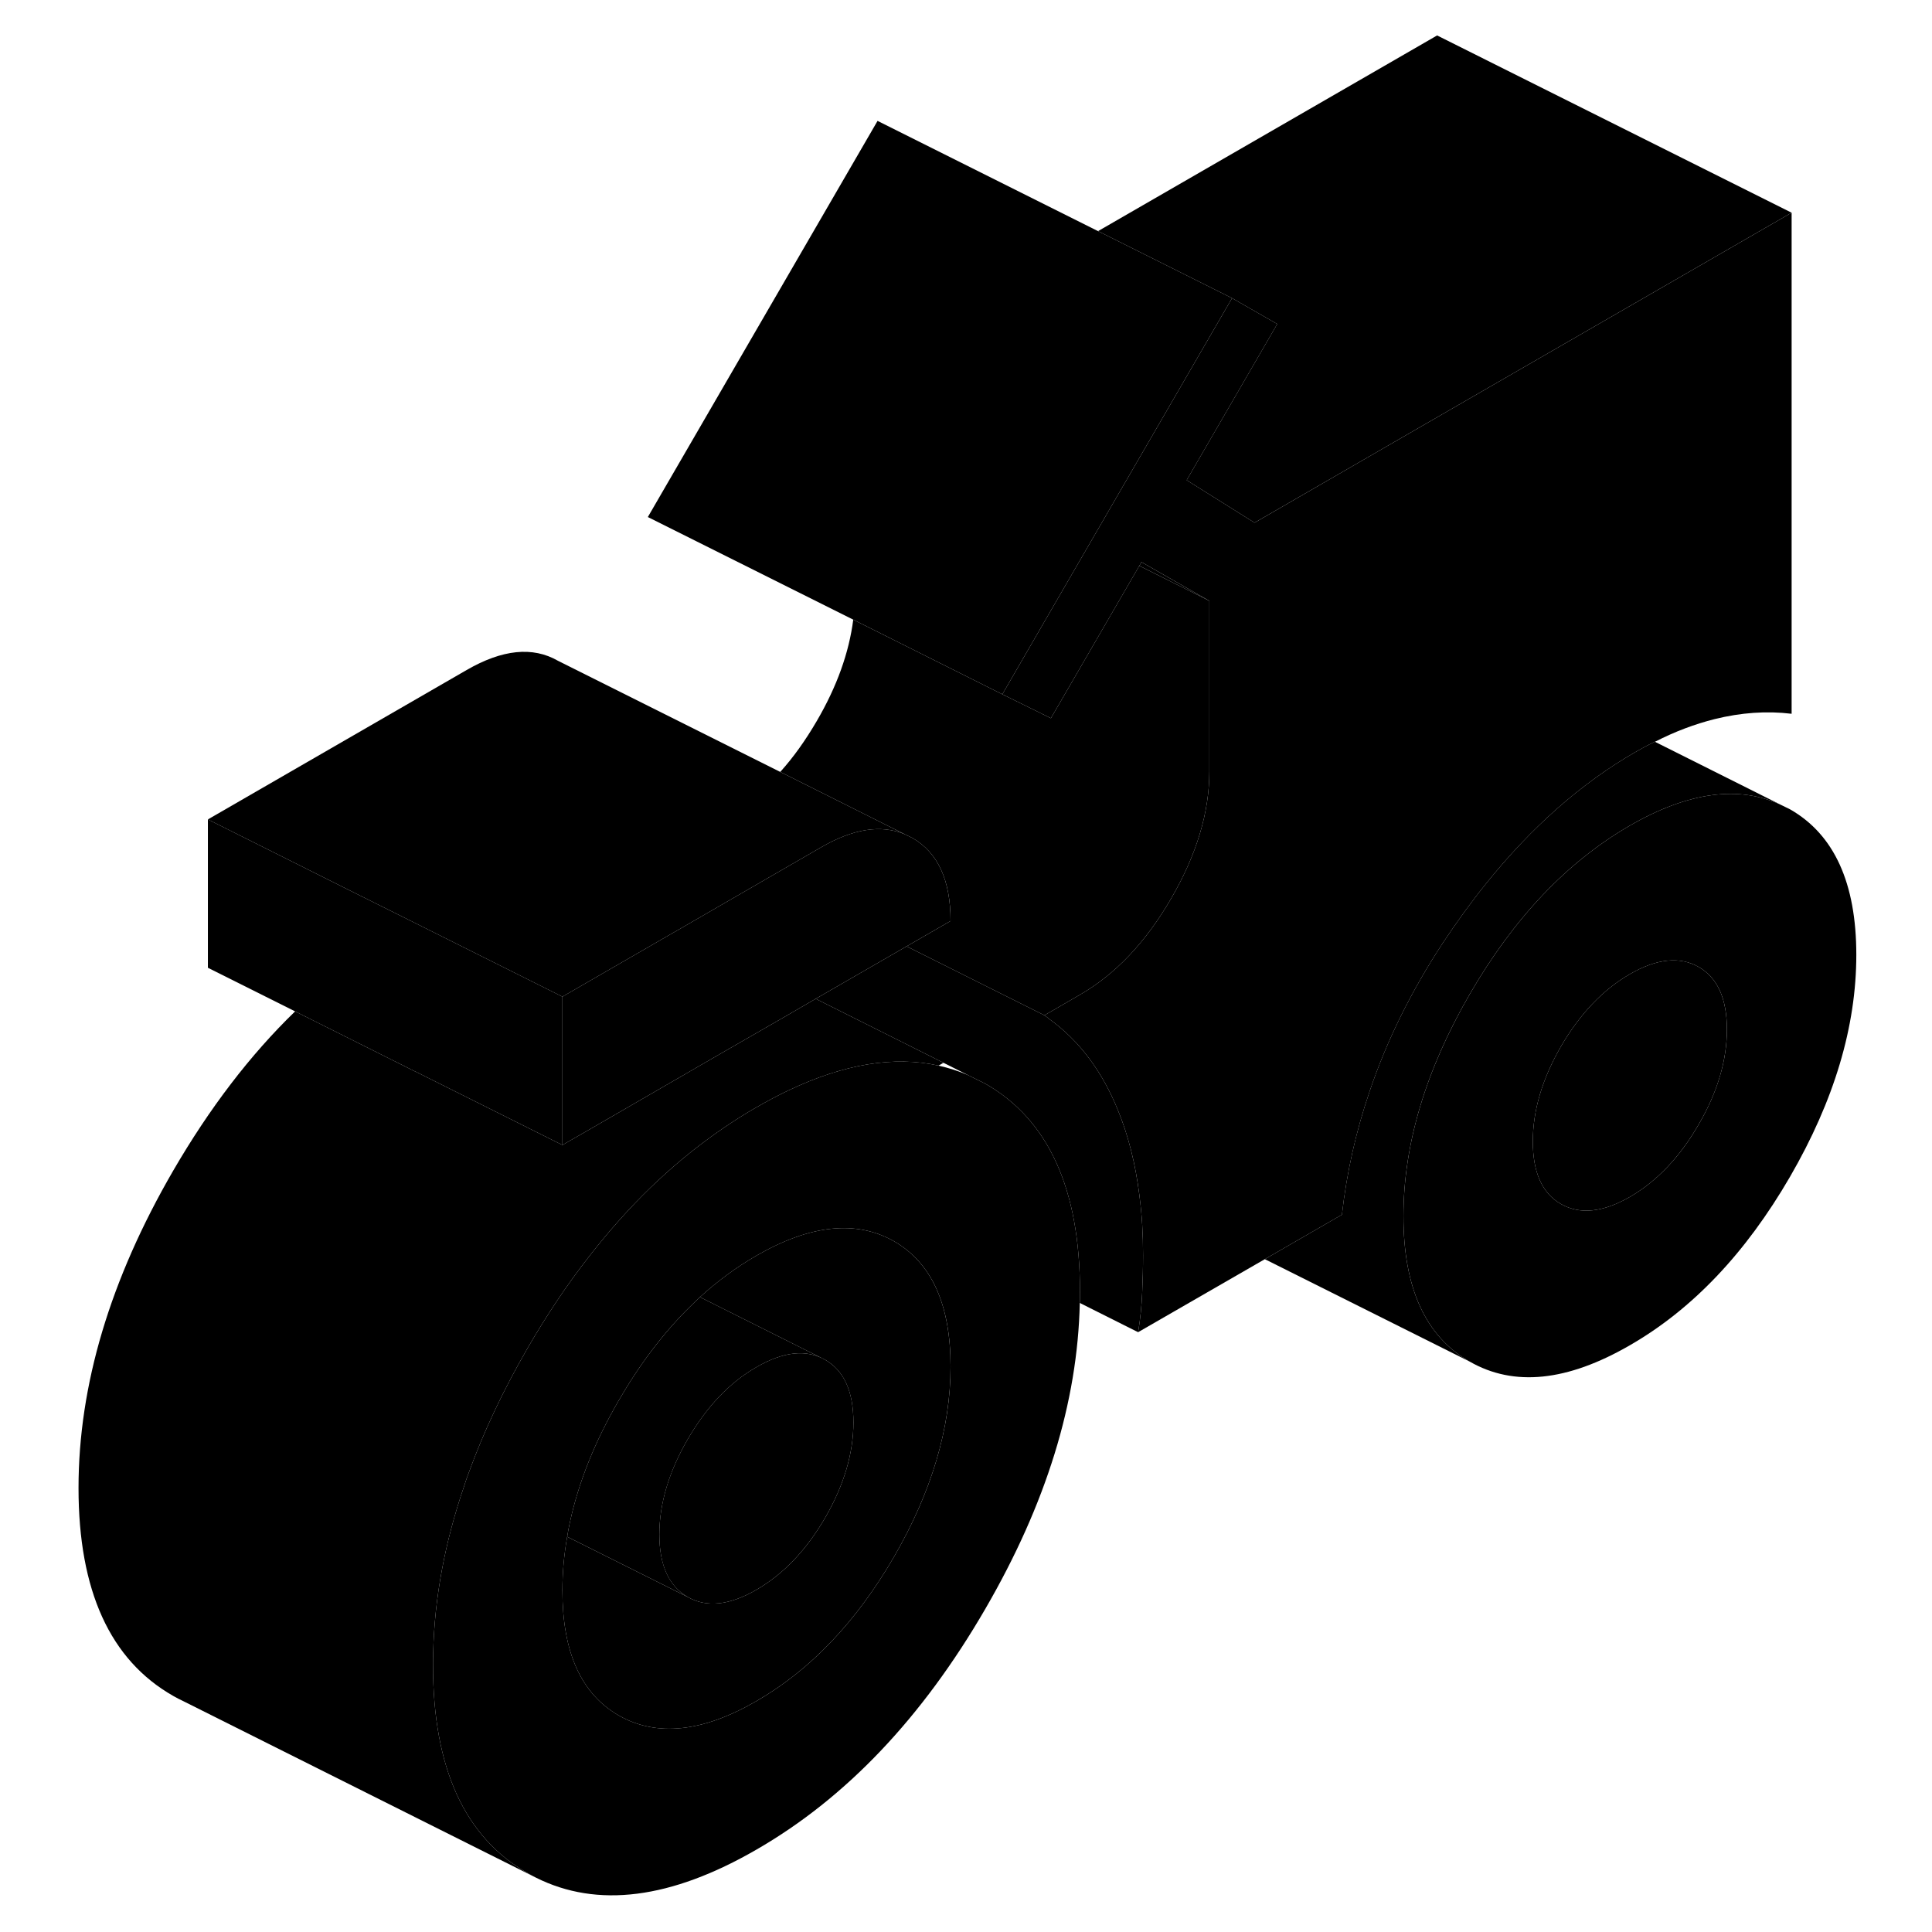 <svg width="48" height="48" viewBox="0 0 105 109" class="pr-icon-iso-duotone-secondary"
     xmlns="http://www.w3.org/2000/svg" stroke-width="1px" stroke-linecap="round" stroke-linejoin="round">
    <path d="M53.59 61.14L52.6 60.65C52.07 60.42 51.52 60.25 50.95 60.12C48.44 59.56 45.61 60.03 42.48 61.52C41.89 61.8 41.29 62.12 40.68 62.47C40.08 62.81 39.5 63.18 38.92 63.57C36.3 65.34 33.89 67.58 31.71 70.29C31.54 70.5 31.37 70.71 31.21 70.92C29.99 72.48 28.85 74.19 27.77 76.05C26.4 78.42 25.29 80.76 24.45 83.08C24.36 83.32 24.27 83.56 24.2 83.8C23.1 87 22.51 90.15 22.44 93.25C22.43 93.48 22.43 93.72 22.43 93.95C22.43 99.74 24.21 103.65 27.77 105.68C27.92 105.77 28.08 105.85 28.23 105.93C31.7 107.67 35.85 107.14 40.68 104.35C45.73 101.44 50.03 96.91 53.59 90.77C57.02 84.86 58.8 79.11 58.92 73.51C58.93 73.3 58.93 73.08 58.93 72.87C58.93 67.08 57.15 63.17 53.59 61.14ZM48.44 87.83C46.31 91.5 43.72 94.22 40.68 95.97C37.64 97.73 35.05 98 32.92 96.79C30.79 95.57 29.73 93.22 29.73 89.73C29.73 88.72 29.82 87.72 30 86.7C30.04 86.43 30.09 86.17 30.15 85.9C30.64 83.63 31.56 81.33 32.92 78.99C34.11 76.94 35.44 75.19 36.91 73.74C37.1 73.55 37.29 73.37 37.49 73.18C38.49 72.27 39.55 71.49 40.68 70.84C43.72 69.09 46.31 68.82 48.44 70.03C50.56 71.25 51.63 73.6 51.63 77.09C51.63 80.58 50.56 84.16 48.44 87.83Z" class="pr-icon-iso-duotone-primary-stroke" stroke-linejoin="round"/>
    <path d="M51.629 77.09C51.629 80.58 50.559 84.16 48.44 87.83C46.309 91.5 43.719 94.22 40.679 95.97C37.639 97.73 35.049 98 32.919 96.79C30.789 95.57 29.73 93.22 29.73 89.73C29.73 88.72 29.819 87.72 29.999 86.7L36.799 90.1C37.869 90.71 39.159 90.57 40.679 89.69C42.199 88.81 43.489 87.46 44.559 85.62C45.619 83.78 46.149 81.99 46.149 80.25C46.149 78.51 45.619 77.33 44.559 76.72L37.489 73.18C38.489 72.27 39.549 71.49 40.679 70.84C43.719 69.09 46.309 68.82 48.44 70.03C50.559 71.25 51.629 73.6 51.629 77.09Z" class="pr-icon-iso-duotone-primary-stroke" stroke-linejoin="round"/>
    <path d="M46.149 80.25C46.149 81.99 45.619 83.78 44.559 85.62C43.489 87.46 42.199 88.81 40.679 89.69C39.159 90.57 37.869 90.71 36.799 90.1C35.739 89.49 35.199 88.32 35.199 86.57C35.199 84.82 35.739 83.03 36.799 81.2C37.869 79.36 39.159 78 40.679 77.13C42.199 76.25 43.489 76.11 44.559 76.72C45.619 77.33 46.149 78.5 46.149 80.25Z" class="pr-icon-iso-duotone-primary-stroke" stroke-linejoin="round"/>
    <path d="M44.56 76.72C43.49 76.11 42.2 76.25 40.68 77.13C39.16 78 37.87 79.36 36.8 81.2C35.74 83.03 35.2 84.83 35.2 86.57C35.2 88.31 35.74 89.49 36.8 90.1L30 86.7C30.04 86.43 30.09 86.17 30.15 85.9C30.64 83.63 31.56 81.33 32.92 78.99C34.11 76.94 35.44 75.19 36.91 73.74C37.1 73.55 37.29 73.37 37.49 73.18L44.56 76.72Z" class="pr-icon-iso-duotone-primary-stroke" stroke-linejoin="round"/>
    <path d="M98.99 45.66L98.5 45.42C96.1 44.29 93.25 44.68 89.95 46.58C86.42 48.62 83.41 51.79 80.92 56.09C78.43 60.39 77.18 64.57 77.18 68.62C77.18 72.67 78.43 75.4 80.92 76.82C83.41 78.25 86.42 77.94 89.95 75.9C93.48 73.87 96.49 70.7 98.99 66.39C101.48 62.09 102.73 57.92 102.73 53.87C102.73 49.82 101.48 47.08 98.99 45.66ZM93.83 63.45C92.77 65.29 91.47 66.65 89.95 67.53C88.43 68.4 87.14 68.54 86.07 67.93C85.01 67.33 84.48 66.15 84.48 64.4C84.48 62.65 85.01 60.87 86.07 59.03C87.14 57.2 88.43 55.84 89.95 54.96C91.47 54.08 92.77 53.95 93.83 54.55C94.9 55.16 95.43 56.34 95.43 58.08C95.43 59.82 94.9 61.62 93.83 63.45Z" class="pr-icon-iso-duotone-primary-stroke" stroke-linejoin="round"/>
    <path d="M95.429 58.08C95.429 59.83 94.9 61.62 93.829 63.45C92.769 65.29 91.469 66.65 89.95 67.53C88.43 68.4 87.139 68.54 86.07 67.93C85.01 67.33 84.48 66.15 84.48 64.4C84.48 62.65 85.01 60.87 86.07 59.03C87.139 57.2 88.43 55.84 89.95 54.96C91.469 54.08 92.769 53.95 93.829 54.55C94.9 55.16 95.429 56.34 95.429 58.08Z" class="pr-icon-iso-duotone-primary-stroke" stroke-linejoin="round"/>
    <path d="M99.08 12V40.27C97.68 40.1 96.23 40.2 94.74 40.57C93.62 40.85 92.5 41.27 91.37 41.85H91.36C90.98 42.03 90.61 42.23 90.23 42.45C87.2 44.2 84.41 46.66 81.85 49.84C81.01 50.88 80.2 52 79.41 53.19C77.63 55.9 76.25 58.68 75.28 61.55C74.5 63.83 73.98 66.15 73.71 68.53L69.36 71.04L62.21 75.16C62.34 74.4 62.41 73.65 62.44 72.94C62.47 72.22 62.49 71.52 62.49 70.82C62.49 69.66 62.43 68.56 62.29 67.51C62.29 67.51 62.29 67.44 62.28 67.41C62.06 65.66 61.66 64.07 61.07 62.63C60.18 60.44 58.9 58.72 57.21 57.5C57.12 57.42 57.02 57.35 56.92 57.28L57.24 57.1L58.93 56.12C60.94 54.96 62.65 53.15 64.08 50.68C65.51 48.22 66.23 45.83 66.23 43.53V33.9L62.4 31.71L62.28 31.92L57.29 40.52L54.55 39.17L59.54 30.56L67.51 16.82L70.06 18.28L64.95 27.09L68.78 29.49L79.08 23.54L99.08 12Z" class="pr-icon-iso-duotone-primary-stroke" stroke-linejoin="round"/>
    <path d="M62.399 31.71L62.279 31.92L66.229 33.9L62.399 31.71Z" class="pr-icon-iso-duotone-primary-stroke" stroke-linejoin="round"/>
    <path d="M49.029 47.06C47.689 46.51 46.13 46.76 44.33 47.8L41.369 49.51L39.899 50.36L36.249 52.47L35.69 52.79L29.73 56.23L21.409 52.07L17.499 50.12L9.729 46.23L24.329 37.8C26.34 36.64 28.049 36.46 29.48 37.28L42.019 43.55L49.029 47.06Z" class="pr-icon-iso-duotone-primary-stroke" stroke-linejoin="round"/>
    <path d="M66.23 33.9V43.53C66.23 45.83 65.51 48.22 64.08 50.68C62.65 53.15 60.94 54.96 58.93 56.12L57.24 57.1L56.92 57.28L54.12 55.88L49.15 53.39L51.63 51.96C51.63 49.65 50.91 48.1 49.48 47.28L49.029 47.06L42.02 43.55C42.77 42.72 43.45 41.76 44.08 40.68C45.22 38.73 45.9 36.82 46.139 34.96L54.55 39.17L57.29 40.52L62.279 31.92L66.23 33.9Z" class="pr-icon-iso-duotone-primary-stroke" stroke-linejoin="round"/>
    <path d="M99.079 12L79.079 23.54L68.779 29.49L64.949 27.09L70.059 18.28L67.509 16.82L59.949 13.04L79.079 2L99.079 12Z" class="pr-icon-iso-duotone-primary-stroke" stroke-linejoin="round"/>
    <path d="M67.51 16.82L59.54 30.56L54.55 39.17L46.14 34.96L34.55 29.17L47.51 6.82L59.95 13.04L67.51 16.82Z" class="pr-icon-iso-duotone-primary-stroke" stroke-linejoin="round"/>
    <path d="M62.49 70.82C62.49 71.52 62.47 72.22 62.44 72.94C62.41 73.65 62.34 74.4 62.21 75.16L58.92 73.51C58.93 73.3 58.93 73.08 58.93 72.87C58.93 67.08 57.15 63.17 53.59 61.14L52.6 60.65L51.23 59.96L44.02 56.35L49.15 53.39L54.12 55.88L56.92 57.28C57.02 57.35 57.12 57.42 57.21 57.5C58.9 58.72 60.18 60.44 61.07 62.63C61.66 64.07 62.059 65.66 62.279 67.41C62.289 67.44 62.29 67.47 62.29 67.5C62.43 68.56 62.49 69.66 62.49 70.82Z" class="pr-icon-iso-duotone-primary-stroke" stroke-linejoin="round"/>
    <path d="M98.499 45.42C96.099 44.29 93.249 44.68 89.949 46.58C86.419 48.62 83.409 51.79 80.919 56.09C78.429 60.39 77.179 64.57 77.179 68.62C77.179 72.67 78.429 75.4 80.919 76.82L69.359 71.04L73.709 68.53C73.979 66.15 74.499 63.83 75.279 61.55C76.249 58.68 77.629 55.9 79.409 53.19C80.199 52 81.009 50.88 81.849 49.84C84.409 46.66 87.199 44.2 90.229 42.45C90.609 42.23 90.979 42.03 91.359 41.85H91.369L98.499 45.42Z" class="pr-icon-iso-duotone-primary-stroke" stroke-linejoin="round"/>
    <path d="M51.23 59.96L50.95 60.12C48.44 59.56 45.61 60.03 42.48 61.52C41.89 61.8 41.29 62.12 40.68 62.47C40.08 62.81 39.5 63.18 38.92 63.57C36.3 65.34 33.89 67.58 31.71 70.29C31.54 70.5 31.37 70.71 31.21 70.92C29.99 72.48 28.85 74.19 27.77 76.05C26.4 78.42 25.29 80.76 24.45 83.08C24.36 83.32 24.27 83.56 24.2 83.8C23.1 87 22.51 90.15 22.44 93.25C22.43 93.48 22.43 93.72 22.43 93.95C22.43 99.74 24.21 103.65 27.77 105.68C27.92 105.77 28.08 105.85 28.23 105.93L8.43 96.02L8.35 95.98C8.16 95.89 7.96 95.79 7.77 95.68C4.21 93.65 2.43 89.74 2.43 83.95C2.43 78.16 4.21 72.19 7.77 66.05C9.82 62.52 12.11 59.52 14.65 57.06L21.42 60.45H21.43L29.73 64.6L31.21 63.75L38.68 59.43L42.28 57.36L44.02 56.35L51.23 59.96Z" class="pr-icon-iso-duotone-primary-stroke" stroke-linejoin="round"/>
    <path d="M51.629 51.96L49.149 53.39L44.019 56.35L42.279 57.36L38.679 59.43L31.209 63.75L29.73 64.6V56.23L35.69 52.79L36.249 52.47L39.899 50.36L41.369 49.51L44.33 47.8C46.13 46.76 47.689 46.51 49.029 47.06L49.48 47.28C50.91 48.1 51.629 49.65 51.629 51.96Z" class="pr-icon-iso-duotone-primary-stroke" stroke-linejoin="round"/>
    <path d="M29.73 56.23V64.6L21.429 60.45H21.419L14.649 57.06L9.729 54.6V46.23L17.499 50.12L21.409 52.07L29.73 56.23Z" class="pr-icon-iso-duotone-primary-stroke" stroke-linejoin="round"/>
</svg>